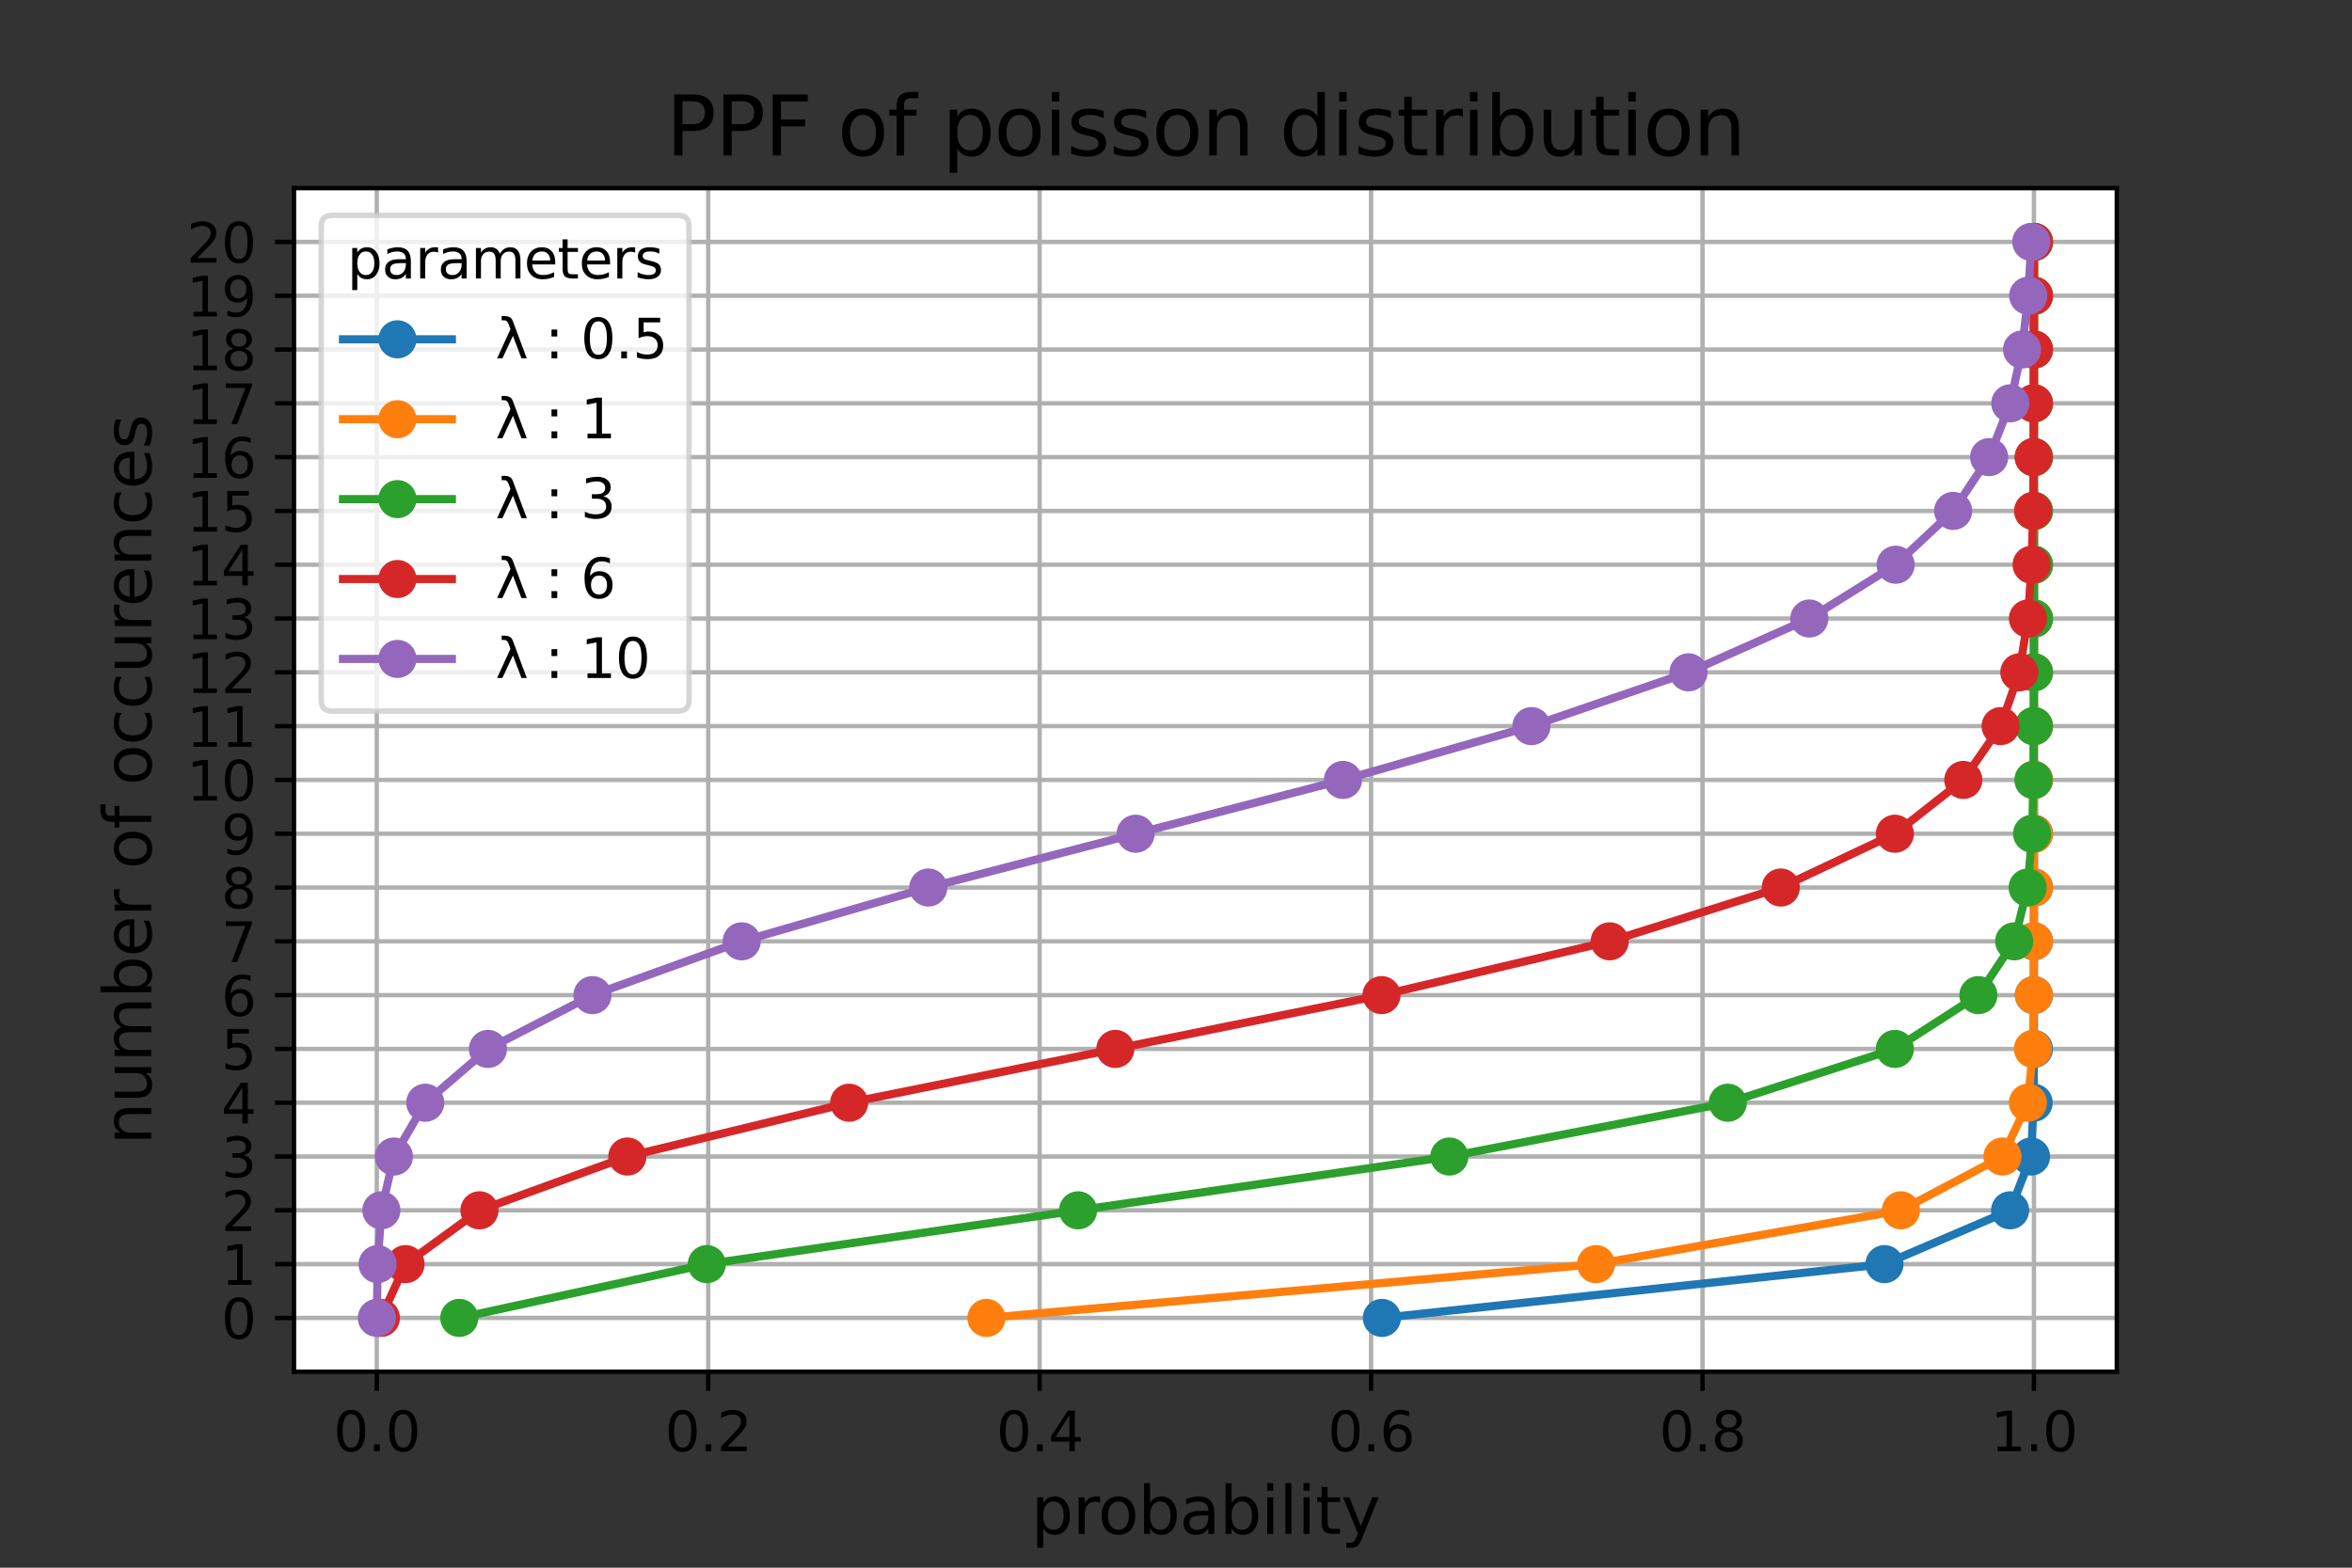<?xml version="1.0" encoding="utf-8" standalone="no"?>
<!DOCTYPE svg PUBLIC "-//W3C//DTD SVG 1.1//EN"
  "http://www.w3.org/Graphics/SVG/1.1/DTD/svg11.dtd">
<svg height="288pt" version="1.1" viewBox="0 0 432 288" width="432pt" xmlns="http://www.w3.org/2000/svg" xmlns:xlink="http://www.w3.org/1999/xlink">
 <rect x="0" y="0" width="432" height="288" fill="#333333" stroke="none"/>
 <defs>
  <style type="text/css">*{stroke-linecap:butt;stroke-linejoin:round;}</style>
 </defs>
 <g id="figure_1">
  <g id="patch_1">
   <path d="M 0 288 
L 432 288 
L 432 0 
L 0 0 
z
" style="fill:none;"/>
  </g>
  <g id="axes_1">
   <g id="patch_2">
    <path d="M 54 252 
L 388.8 252 
L 388.8 34.56 
L 54 34.56 
z
" style="fill:#ffffff;"/>
   </g>
   <g id="matplotlib.axis_1">
    <g id="xtick_1">
     <g id="line2d_1">
      <path clip-path="url(#pfa2f7c7165)" d="M 69.204 252 
L 69.204 34.56 
" style="fill:none;stroke:#b0b0b0;stroke-linecap:square;stroke-width:0.8;"/>
     </g>
     <g id="line2d_2">
      <defs>
       <path d="M 0 0 
L 0 3.5 
" id="m341fed8de5" style="stroke:#000000;stroke-width:0.8;"/>
      </defs>
      <g>
       <use style="stroke:#000000;stroke-width:0.8;" x="69.204" xlink:href="#m341fed8de5" y="252"/>
      </g>
     </g>
     <g id="text_1">
      <!-- 0.0 -->
      <g transform="translate(61.253 266.598)scale(0.1 -0.1)">
       <defs>
        <path d="M 2034 4250 
Q 1547 4250 1301 3770 
Q 1056 3291 1056 2328 
Q 1056 1369 1301 889 
Q 1547 409 2034 409 
Q 2525 409 2770 889 
Q 3016 1369 3016 2328 
Q 3016 3291 2770 3770 
Q 2525 4250 2034 4250 
z
M 2034 4750 
Q 2819 4750 3233 4129 
Q 3647 3509 3647 2328 
Q 3647 1150 3233 529 
Q 2819 -91 2034 -91 
Q 1250 -91 836 529 
Q 422 1150 422 2328 
Q 422 3509 836 4129 
Q 1250 4750 2034 4750 
z
" id="DejaVuSans-30" transform="scale(0.016)"/>
        <path d="M 684 794 
L 1344 794 
L 1344 0 
L 684 0 
L 684 794 
z
" id="DejaVuSans-2e" transform="scale(0.016)"/>
       </defs>
       <use xlink:href="#DejaVuSans-30"/>
       <use x="63.623" xlink:href="#DejaVuSans-2e"/>
       <use x="95.41" xlink:href="#DejaVuSans-30"/>
      </g>
     </g>
    </g>
    <g id="xtick_2">
     <g id="line2d_3">
      <path clip-path="url(#pfa2f7c7165)" d="M 130.08 252 
L 130.08 34.56 
" style="fill:none;stroke:#b0b0b0;stroke-linecap:square;stroke-width:0.8;"/>
     </g>
     <g id="line2d_4">
      <g>
       <use style="stroke:#000000;stroke-width:0.8;" x="130.08" xlink:href="#m341fed8de5" y="252"/>
      </g>
     </g>
     <g id="text_2">
      <!-- 0.2 -->
      <g transform="translate(122.128 266.598)scale(0.1 -0.1)">
       <defs>
        <path d="M 1228 531 
L 3431 531 
L 3431 0 
L 469 0 
L 469 531 
Q 828 903 1448 1529 
Q 2069 2156 2228 2338 
Q 2531 2678 2651 2914 
Q 2772 3150 2772 3378 
Q 2772 3750 2511 3984 
Q 2250 4219 1831 4219 
Q 1534 4219 1204 4116 
Q 875 4013 500 3803 
L 500 4441 
Q 881 4594 1212 4672 
Q 1544 4750 1819 4750 
Q 2544 4750 2975 4387 
Q 3406 4025 3406 3419 
Q 3406 3131 3298 2873 
Q 3191 2616 2906 2266 
Q 2828 2175 2409 1742 
Q 1991 1309 1228 531 
z
" id="DejaVuSans-32" transform="scale(0.016)"/>
       </defs>
       <use xlink:href="#DejaVuSans-30"/>
       <use x="63.623" xlink:href="#DejaVuSans-2e"/>
       <use x="95.41" xlink:href="#DejaVuSans-32"/>
      </g>
     </g>
    </g>
    <g id="xtick_3">
     <g id="line2d_5">
      <path clip-path="url(#pfa2f7c7165)" d="M 190.955 252 
L 190.955 34.56 
" style="fill:none;stroke:#b0b0b0;stroke-linecap:square;stroke-width:0.8;"/>
     </g>
     <g id="line2d_6">
      <g>
       <use style="stroke:#000000;stroke-width:0.8;" x="190.955" xlink:href="#m341fed8de5" y="252"/>
      </g>
     </g>
     <g id="text_3">
      <!-- 0.4 -->
      <g transform="translate(183.004 266.598)scale(0.1 -0.1)">
       <defs>
        <path d="M 2419 4116 
L 825 1625 
L 2419 1625 
L 2419 4116 
z
M 2253 4666 
L 3047 4666 
L 3047 1625 
L 3713 1625 
L 3713 1100 
L 3047 1100 
L 3047 0 
L 2419 0 
L 2419 1100 
L 313 1100 
L 313 1709 
L 2253 4666 
z
" id="DejaVuSans-34" transform="scale(0.016)"/>
       </defs>
       <use xlink:href="#DejaVuSans-30"/>
       <use x="63.623" xlink:href="#DejaVuSans-2e"/>
       <use x="95.41" xlink:href="#DejaVuSans-34"/>
      </g>
     </g>
    </g>
    <g id="xtick_4">
     <g id="line2d_7">
      <path clip-path="url(#pfa2f7c7165)" d="M 251.831 252 
L 251.831 34.56 
" style="fill:none;stroke:#b0b0b0;stroke-linecap:square;stroke-width:0.8;"/>
     </g>
     <g id="line2d_8">
      <g>
       <use style="stroke:#000000;stroke-width:0.8;" x="251.831" xlink:href="#m341fed8de5" y="252"/>
      </g>
     </g>
     <g id="text_4">
      <!-- 0.6 -->
      <g transform="translate(243.879 266.598)scale(0.1 -0.1)">
       <defs>
        <path d="M 2113 2584 
Q 1688 2584 1439 2293 
Q 1191 2003 1191 1497 
Q 1191 994 1439 701 
Q 1688 409 2113 409 
Q 2538 409 2786 701 
Q 3034 994 3034 1497 
Q 3034 2003 2786 2293 
Q 2538 2584 2113 2584 
z
M 3366 4563 
L 3366 3988 
Q 3128 4100 2886 4159 
Q 2644 4219 2406 4219 
Q 1781 4219 1451 3797 
Q 1122 3375 1075 2522 
Q 1259 2794 1537 2939 
Q 1816 3084 2150 3084 
Q 2853 3084 3261 2657 
Q 3669 2231 3669 1497 
Q 3669 778 3244 343 
Q 2819 -91 2113 -91 
Q 1303 -91 875 529 
Q 447 1150 447 2328 
Q 447 3434 972 4092 
Q 1497 4750 2381 4750 
Q 2619 4750 2861 4703 
Q 3103 4656 3366 4563 
z
" id="DejaVuSans-36" transform="scale(0.016)"/>
       </defs>
       <use xlink:href="#DejaVuSans-30"/>
       <use x="63.623" xlink:href="#DejaVuSans-2e"/>
       <use x="95.41" xlink:href="#DejaVuSans-36"/>
      </g>
     </g>
    </g>
    <g id="xtick_5">
     <g id="line2d_9">
      <path clip-path="url(#pfa2f7c7165)" d="M 312.706 252 
L 312.706 34.56 
" style="fill:none;stroke:#b0b0b0;stroke-linecap:square;stroke-width:0.8;"/>
     </g>
     <g id="line2d_10">
      <g>
       <use style="stroke:#000000;stroke-width:0.8;" x="312.706" xlink:href="#m341fed8de5" y="252"/>
      </g>
     </g>
     <g id="text_5">
      <!-- 0.8 -->
      <g transform="translate(304.755 266.598)scale(0.1 -0.1)">
       <defs>
        <path d="M 2034 2216 
Q 1584 2216 1326 1975 
Q 1069 1734 1069 1313 
Q 1069 891 1326 650 
Q 1584 409 2034 409 
Q 2484 409 2743 651 
Q 3003 894 3003 1313 
Q 3003 1734 2745 1975 
Q 2488 2216 2034 2216 
z
M 1403 2484 
Q 997 2584 770 2862 
Q 544 3141 544 3541 
Q 544 4100 942 4425 
Q 1341 4750 2034 4750 
Q 2731 4750 3128 4425 
Q 3525 4100 3525 3541 
Q 3525 3141 3298 2862 
Q 3072 2584 2669 2484 
Q 3125 2378 3379 2068 
Q 3634 1759 3634 1313 
Q 3634 634 3220 271 
Q 2806 -91 2034 -91 
Q 1263 -91 848 271 
Q 434 634 434 1313 
Q 434 1759 690 2068 
Q 947 2378 1403 2484 
z
M 1172 3481 
Q 1172 3119 1398 2916 
Q 1625 2713 2034 2713 
Q 2441 2713 2670 2916 
Q 2900 3119 2900 3481 
Q 2900 3844 2670 4047 
Q 2441 4250 2034 4250 
Q 1625 4250 1398 4047 
Q 1172 3844 1172 3481 
z
" id="DejaVuSans-38" transform="scale(0.016)"/>
       </defs>
       <use xlink:href="#DejaVuSans-30"/>
       <use x="63.623" xlink:href="#DejaVuSans-2e"/>
       <use x="95.41" xlink:href="#DejaVuSans-38"/>
      </g>
     </g>
    </g>
    <g id="xtick_6">
     <g id="line2d_11">
      <path clip-path="url(#pfa2f7c7165)" d="M 373.582 252 
L 373.582 34.56 
" style="fill:none;stroke:#b0b0b0;stroke-linecap:square;stroke-width:0.8;"/>
     </g>
     <g id="line2d_12">
      <g>
       <use style="stroke:#000000;stroke-width:0.8;" x="373.582" xlink:href="#m341fed8de5" y="252"/>
      </g>
     </g>
     <g id="text_6">
      <!-- 1.0 -->
      <g transform="translate(365.63 266.598)scale(0.1 -0.1)">
       <defs>
        <path d="M 794 531 
L 1825 531 
L 1825 4091 
L 703 3866 
L 703 4441 
L 1819 4666 
L 2450 4666 
L 2450 531 
L 3481 531 
L 3481 0 
L 794 0 
L 794 531 
z
" id="DejaVuSans-31" transform="scale(0.016)"/>
       </defs>
       <use xlink:href="#DejaVuSans-31"/>
       <use x="63.623" xlink:href="#DejaVuSans-2e"/>
       <use x="95.41" xlink:href="#DejaVuSans-30"/>
      </g>
     </g>
    </g>
    <g id="text_7">
     <!-- probability -->
     <g transform="translate(189.389 281.796)scale(0.12 -0.12)">
      <defs>
       <path d="M 1159 525 
L 1159 -1331 
L 581 -1331 
L 581 3500 
L 1159 3500 
L 1159 2969 
Q 1341 3281 1617 3432 
Q 1894 3584 2278 3584 
Q 2916 3584 3314 3078 
Q 3713 2572 3713 1747 
Q 3713 922 3314 415 
Q 2916 -91 2278 -91 
Q 1894 -91 1617 61 
Q 1341 213 1159 525 
z
M 3116 1747 
Q 3116 2381 2855 2742 
Q 2594 3103 2138 3103 
Q 1681 3103 1420 2742 
Q 1159 2381 1159 1747 
Q 1159 1113 1420 752 
Q 1681 391 2138 391 
Q 2594 391 2855 752 
Q 3116 1113 3116 1747 
z
" id="DejaVuSans-70" transform="scale(0.016)"/>
       <path d="M 2631 2963 
Q 2534 3019 2420 3045 
Q 2306 3072 2169 3072 
Q 1681 3072 1420 2755 
Q 1159 2438 1159 1844 
L 1159 0 
L 581 0 
L 581 3500 
L 1159 3500 
L 1159 2956 
Q 1341 3275 1631 3429 
Q 1922 3584 2338 3584 
Q 2397 3584 2469 3576 
Q 2541 3569 2628 3553 
L 2631 2963 
z
" id="DejaVuSans-72" transform="scale(0.016)"/>
       <path d="M 1959 3097 
Q 1497 3097 1228 2736 
Q 959 2375 959 1747 
Q 959 1119 1226 758 
Q 1494 397 1959 397 
Q 2419 397 2687 759 
Q 2956 1122 2956 1747 
Q 2956 2369 2687 2733 
Q 2419 3097 1959 3097 
z
M 1959 3584 
Q 2709 3584 3137 3096 
Q 3566 2609 3566 1747 
Q 3566 888 3137 398 
Q 2709 -91 1959 -91 
Q 1206 -91 779 398 
Q 353 888 353 1747 
Q 353 2609 779 3096 
Q 1206 3584 1959 3584 
z
" id="DejaVuSans-6f" transform="scale(0.016)"/>
       <path d="M 3116 1747 
Q 3116 2381 2855 2742 
Q 2594 3103 2138 3103 
Q 1681 3103 1420 2742 
Q 1159 2381 1159 1747 
Q 1159 1113 1420 752 
Q 1681 391 2138 391 
Q 2594 391 2855 752 
Q 3116 1113 3116 1747 
z
M 1159 2969 
Q 1341 3281 1617 3432 
Q 1894 3584 2278 3584 
Q 2916 3584 3314 3078 
Q 3713 2572 3713 1747 
Q 3713 922 3314 415 
Q 2916 -91 2278 -91 
Q 1894 -91 1617 61 
Q 1341 213 1159 525 
L 1159 0 
L 581 0 
L 581 4863 
L 1159 4863 
L 1159 2969 
z
" id="DejaVuSans-62" transform="scale(0.016)"/>
       <path d="M 2194 1759 
Q 1497 1759 1228 1600 
Q 959 1441 959 1056 
Q 959 750 1161 570 
Q 1363 391 1709 391 
Q 2188 391 2477 730 
Q 2766 1069 2766 1631 
L 2766 1759 
L 2194 1759 
z
M 3341 1997 
L 3341 0 
L 2766 0 
L 2766 531 
Q 2569 213 2275 61 
Q 1981 -91 1556 -91 
Q 1019 -91 701 211 
Q 384 513 384 1019 
Q 384 1609 779 1909 
Q 1175 2209 1959 2209 
L 2766 2209 
L 2766 2266 
Q 2766 2663 2505 2880 
Q 2244 3097 1772 3097 
Q 1472 3097 1187 3025 
Q 903 2953 641 2809 
L 641 3341 
Q 956 3463 1253 3523 
Q 1550 3584 1831 3584 
Q 2591 3584 2966 3190 
Q 3341 2797 3341 1997 
z
" id="DejaVuSans-61" transform="scale(0.016)"/>
       <path d="M 603 3500 
L 1178 3500 
L 1178 0 
L 603 0 
L 603 3500 
z
M 603 4863 
L 1178 4863 
L 1178 4134 
L 603 4134 
L 603 4863 
z
" id="DejaVuSans-69" transform="scale(0.016)"/>
       <path d="M 603 4863 
L 1178 4863 
L 1178 0 
L 603 0 
L 603 4863 
z
" id="DejaVuSans-6c" transform="scale(0.016)"/>
       <path d="M 1172 4494 
L 1172 3500 
L 2356 3500 
L 2356 3053 
L 1172 3053 
L 1172 1153 
Q 1172 725 1289 603 
Q 1406 481 1766 481 
L 2356 481 
L 2356 0 
L 1766 0 
Q 1100 0 847 248 
Q 594 497 594 1153 
L 594 3053 
L 172 3053 
L 172 3500 
L 594 3500 
L 594 4494 
L 1172 4494 
z
" id="DejaVuSans-74" transform="scale(0.016)"/>
       <path d="M 2059 -325 
Q 1816 -950 1584 -1140 
Q 1353 -1331 966 -1331 
L 506 -1331 
L 506 -850 
L 844 -850 
Q 1081 -850 1212 -737 
Q 1344 -625 1503 -206 
L 1606 56 
L 191 3500 
L 800 3500 
L 1894 763 
L 2988 3500 
L 3597 3500 
L 2059 -325 
z
" id="DejaVuSans-79" transform="scale(0.016)"/>
      </defs>
      <use xlink:href="#DejaVuSans-70"/>
      <use x="63.477" xlink:href="#DejaVuSans-72"/>
      <use x="102.34" xlink:href="#DejaVuSans-6f"/>
      <use x="163.521" xlink:href="#DejaVuSans-62"/>
      <use x="226.998" xlink:href="#DejaVuSans-61"/>
      <use x="288.277" xlink:href="#DejaVuSans-62"/>
      <use x="351.754" xlink:href="#DejaVuSans-69"/>
      <use x="379.537" xlink:href="#DejaVuSans-6c"/>
      <use x="407.32" xlink:href="#DejaVuSans-69"/>
      <use x="435.104" xlink:href="#DejaVuSans-74"/>
      <use x="474.312" xlink:href="#DejaVuSans-79"/>
     </g>
    </g>
   </g>
   <g id="matplotlib.axis_2">
    <g id="ytick_1">
     <g id="line2d_13">
      <path clip-path="url(#pfa2f7c7165)" d="M 54 242.116 
L 388.8 242.116 
" style="fill:none;stroke:#b0b0b0;stroke-linecap:square;stroke-width:0.8;"/>
     </g>
     <g id="line2d_14">
      <defs>
       <path d="M 0 0 
L -3.5 0 
" id="m1195377e89" style="stroke:#000000;stroke-width:0.8;"/>
      </defs>
      <g>
       <use style="stroke:#000000;stroke-width:0.8;" x="54" xlink:href="#m1195377e89" y="242.116"/>
      </g>
     </g>
     <g id="text_8">
      <!-- 0 -->
      <g transform="translate(40.638 245.916)scale(0.1 -0.1)">
       <use xlink:href="#DejaVuSans-30"/>
      </g>
     </g>
    </g>
    <g id="ytick_2">
     <g id="line2d_15">
      <path clip-path="url(#pfa2f7c7165)" d="M 54 232.233 
L 388.8 232.233 
" style="fill:none;stroke:#b0b0b0;stroke-linecap:square;stroke-width:0.8;"/>
     </g>
     <g id="line2d_16">
      <g>
       <use style="stroke:#000000;stroke-width:0.8;" x="54" xlink:href="#m1195377e89" y="232.233"/>
      </g>
     </g>
     <g id="text_9">
      <!-- 1 -->
      <g transform="translate(40.638 236.032)scale(0.1 -0.1)">
       <use xlink:href="#DejaVuSans-31"/>
      </g>
     </g>
    </g>
    <g id="ytick_3">
     <g id="line2d_17">
      <path clip-path="url(#pfa2f7c7165)" d="M 54 222.349 
L 388.8 222.349 
" style="fill:none;stroke:#b0b0b0;stroke-linecap:square;stroke-width:0.8;"/>
     </g>
     <g id="line2d_18">
      <g>
       <use style="stroke:#000000;stroke-width:0.8;" x="54" xlink:href="#m1195377e89" y="222.349"/>
      </g>
     </g>
     <g id="text_10">
      <!-- 2 -->
      <g transform="translate(40.638 226.148)scale(0.1 -0.1)">
       <use xlink:href="#DejaVuSans-32"/>
      </g>
     </g>
    </g>
    <g id="ytick_4">
     <g id="line2d_19">
      <path clip-path="url(#pfa2f7c7165)" d="M 54 212.465 
L 388.8 212.465 
" style="fill:none;stroke:#b0b0b0;stroke-linecap:square;stroke-width:0.8;"/>
     </g>
     <g id="line2d_20">
      <g>
       <use style="stroke:#000000;stroke-width:0.8;" x="54" xlink:href="#m1195377e89" y="212.465"/>
      </g>
     </g>
     <g id="text_11">
      <!-- 3 -->
      <g transform="translate(40.638 216.265)scale(0.1 -0.1)">
       <defs>
        <path d="M 2597 2516 
Q 3050 2419 3304 2112 
Q 3559 1806 3559 1356 
Q 3559 666 3084 287 
Q 2609 -91 1734 -91 
Q 1441 -91 1130 -33 
Q 819 25 488 141 
L 488 750 
Q 750 597 1062 519 
Q 1375 441 1716 441 
Q 2309 441 2620 675 
Q 2931 909 2931 1356 
Q 2931 1769 2642 2001 
Q 2353 2234 1838 2234 
L 1294 2234 
L 1294 2753 
L 1863 2753 
Q 2328 2753 2575 2939 
Q 2822 3125 2822 3475 
Q 2822 3834 2567 4026 
Q 2313 4219 1838 4219 
Q 1578 4219 1281 4162 
Q 984 4106 628 3988 
L 628 4550 
Q 988 4650 1302 4700 
Q 1616 4750 1894 4750 
Q 2613 4750 3031 4423 
Q 3450 4097 3450 3541 
Q 3450 3153 3228 2886 
Q 3006 2619 2597 2516 
z
" id="DejaVuSans-33" transform="scale(0.016)"/>
       </defs>
       <use xlink:href="#DejaVuSans-33"/>
      </g>
     </g>
    </g>
    <g id="ytick_5">
     <g id="line2d_21">
      <path clip-path="url(#pfa2f7c7165)" d="M 54 202.582 
L 388.8 202.582 
" style="fill:none;stroke:#b0b0b0;stroke-linecap:square;stroke-width:0.8;"/>
     </g>
     <g id="line2d_22">
      <g>
       <use style="stroke:#000000;stroke-width:0.8;" x="54" xlink:href="#m1195377e89" y="202.582"/>
      </g>
     </g>
     <g id="text_12">
      <!-- 4 -->
      <g transform="translate(40.638 206.381)scale(0.1 -0.1)">
       <use xlink:href="#DejaVuSans-34"/>
      </g>
     </g>
    </g>
    <g id="ytick_6">
     <g id="line2d_23">
      <path clip-path="url(#pfa2f7c7165)" d="M 54 192.698 
L 388.8 192.698 
" style="fill:none;stroke:#b0b0b0;stroke-linecap:square;stroke-width:0.8;"/>
     </g>
     <g id="line2d_24">
      <g>
       <use style="stroke:#000000;stroke-width:0.8;" x="54" xlink:href="#m1195377e89" y="192.698"/>
      </g>
     </g>
     <g id="text_13">
      <!-- 5 -->
      <g transform="translate(40.638 196.497)scale(0.1 -0.1)">
       <defs>
        <path d="M 691 4666 
L 3169 4666 
L 3169 4134 
L 1269 4134 
L 1269 2991 
Q 1406 3038 1543 3061 
Q 1681 3084 1819 3084 
Q 2600 3084 3056 2656 
Q 3513 2228 3513 1497 
Q 3513 744 3044 326 
Q 2575 -91 1722 -91 
Q 1428 -91 1123 -41 
Q 819 9 494 109 
L 494 744 
Q 775 591 1075 516 
Q 1375 441 1709 441 
Q 2250 441 2565 725 
Q 2881 1009 2881 1497 
Q 2881 1984 2565 2268 
Q 2250 2553 1709 2553 
Q 1456 2553 1204 2497 
Q 953 2441 691 2322 
L 691 4666 
z
" id="DejaVuSans-35" transform="scale(0.016)"/>
       </defs>
       <use xlink:href="#DejaVuSans-35"/>
      </g>
     </g>
    </g>
    <g id="ytick_7">
     <g id="line2d_25">
      <path clip-path="url(#pfa2f7c7165)" d="M 54 182.815 
L 388.8 182.815 
" style="fill:none;stroke:#b0b0b0;stroke-linecap:square;stroke-width:0.8;"/>
     </g>
     <g id="line2d_26">
      <g>
       <use style="stroke:#000000;stroke-width:0.8;" x="54" xlink:href="#m1195377e89" y="182.815"/>
      </g>
     </g>
     <g id="text_14">
      <!-- 6 -->
      <g transform="translate(40.638 186.614)scale(0.1 -0.1)">
       <use xlink:href="#DejaVuSans-36"/>
      </g>
     </g>
    </g>
    <g id="ytick_8">
     <g id="line2d_27">
      <path clip-path="url(#pfa2f7c7165)" d="M 54 172.931 
L 388.8 172.931 
" style="fill:none;stroke:#b0b0b0;stroke-linecap:square;stroke-width:0.8;"/>
     </g>
     <g id="line2d_28">
      <g>
       <use style="stroke:#000000;stroke-width:0.8;" x="54" xlink:href="#m1195377e89" y="172.931"/>
      </g>
     </g>
     <g id="text_15">
      <!-- 7 -->
      <g transform="translate(40.638 176.73)scale(0.1 -0.1)">
       <defs>
        <path d="M 525 4666 
L 3525 4666 
L 3525 4397 
L 1831 0 
L 1172 0 
L 2766 4134 
L 525 4134 
L 525 4666 
z
" id="DejaVuSans-37" transform="scale(0.016)"/>
       </defs>
       <use xlink:href="#DejaVuSans-37"/>
      </g>
     </g>
    </g>
    <g id="ytick_9">
     <g id="line2d_29">
      <path clip-path="url(#pfa2f7c7165)" d="M 54 163.047 
L 388.8 163.047 
" style="fill:none;stroke:#b0b0b0;stroke-linecap:square;stroke-width:0.8;"/>
     </g>
     <g id="line2d_30">
      <g>
       <use style="stroke:#000000;stroke-width:0.8;" x="54" xlink:href="#m1195377e89" y="163.047"/>
      </g>
     </g>
     <g id="text_16">
      <!-- 8 -->
      <g transform="translate(40.638 166.846)scale(0.1 -0.1)">
       <use xlink:href="#DejaVuSans-38"/>
      </g>
     </g>
    </g>
    <g id="ytick_10">
     <g id="line2d_31">
      <path clip-path="url(#pfa2f7c7165)" d="M 54 153.164 
L 388.8 153.164 
" style="fill:none;stroke:#b0b0b0;stroke-linecap:square;stroke-width:0.8;"/>
     </g>
     <g id="line2d_32">
      <g>
       <use style="stroke:#000000;stroke-width:0.8;" x="54" xlink:href="#m1195377e89" y="153.164"/>
      </g>
     </g>
     <g id="text_17">
      <!-- 9 -->
      <g transform="translate(40.638 156.963)scale(0.1 -0.1)">
       <defs>
        <path d="M 703 97 
L 703 672 
Q 941 559 1184 500 
Q 1428 441 1663 441 
Q 2288 441 2617 861 
Q 2947 1281 2994 2138 
Q 2813 1869 2534 1725 
Q 2256 1581 1919 1581 
Q 1219 1581 811 2004 
Q 403 2428 403 3163 
Q 403 3881 828 4315 
Q 1253 4750 1959 4750 
Q 2769 4750 3195 4129 
Q 3622 3509 3622 2328 
Q 3622 1225 3098 567 
Q 2575 -91 1691 -91 
Q 1453 -91 1209 -44 
Q 966 3 703 97 
z
M 1959 2075 
Q 2384 2075 2632 2365 
Q 2881 2656 2881 3163 
Q 2881 3666 2632 3958 
Q 2384 4250 1959 4250 
Q 1534 4250 1286 3958 
Q 1038 3666 1038 3163 
Q 1038 2656 1286 2365 
Q 1534 2075 1959 2075 
z
" id="DejaVuSans-39" transform="scale(0.016)"/>
       </defs>
       <use xlink:href="#DejaVuSans-39"/>
      </g>
     </g>
    </g>
    <g id="ytick_11">
     <g id="line2d_33">
      <path clip-path="url(#pfa2f7c7165)" d="M 54 143.28 
L 388.8 143.28 
" style="fill:none;stroke:#b0b0b0;stroke-linecap:square;stroke-width:0.8;"/>
     </g>
     <g id="line2d_34">
      <g>
       <use style="stroke:#000000;stroke-width:0.8;" x="54" xlink:href="#m1195377e89" y="143.28"/>
      </g>
     </g>
     <g id="text_18">
      <!-- 10 -->
      <g transform="translate(34.275 147.079)scale(0.1 -0.1)">
       <use xlink:href="#DejaVuSans-31"/>
       <use x="63.623" xlink:href="#DejaVuSans-30"/>
      </g>
     </g>
    </g>
    <g id="ytick_12">
     <g id="line2d_35">
      <path clip-path="url(#pfa2f7c7165)" d="M 54 133.396 
L 388.8 133.396 
" style="fill:none;stroke:#b0b0b0;stroke-linecap:square;stroke-width:0.8;"/>
     </g>
     <g id="line2d_36">
      <g>
       <use style="stroke:#000000;stroke-width:0.8;" x="54" xlink:href="#m1195377e89" y="133.396"/>
      </g>
     </g>
     <g id="text_19">
      <!-- 11 -->
      <g transform="translate(34.275 137.196)scale(0.1 -0.1)">
       <use xlink:href="#DejaVuSans-31"/>
       <use x="63.623" xlink:href="#DejaVuSans-31"/>
      </g>
     </g>
    </g>
    <g id="ytick_13">
     <g id="line2d_37">
      <path clip-path="url(#pfa2f7c7165)" d="M 54 123.513 
L 388.8 123.513 
" style="fill:none;stroke:#b0b0b0;stroke-linecap:square;stroke-width:0.8;"/>
     </g>
     <g id="line2d_38">
      <g>
       <use style="stroke:#000000;stroke-width:0.8;" x="54" xlink:href="#m1195377e89" y="123.513"/>
      </g>
     </g>
     <g id="text_20">
      <!-- 12 -->
      <g transform="translate(34.275 127.312)scale(0.1 -0.1)">
       <use xlink:href="#DejaVuSans-31"/>
       <use x="63.623" xlink:href="#DejaVuSans-32"/>
      </g>
     </g>
    </g>
    <g id="ytick_14">
     <g id="line2d_39">
      <path clip-path="url(#pfa2f7c7165)" d="M 54 113.629 
L 388.8 113.629 
" style="fill:none;stroke:#b0b0b0;stroke-linecap:square;stroke-width:0.8;"/>
     </g>
     <g id="line2d_40">
      <g>
       <use style="stroke:#000000;stroke-width:0.8;" x="54" xlink:href="#m1195377e89" y="113.629"/>
      </g>
     </g>
     <g id="text_21">
      <!-- 13 -->
      <g transform="translate(34.275 117.428)scale(0.1 -0.1)">
       <use xlink:href="#DejaVuSans-31"/>
       <use x="63.623" xlink:href="#DejaVuSans-33"/>
      </g>
     </g>
    </g>
    <g id="ytick_15">
     <g id="line2d_41">
      <path clip-path="url(#pfa2f7c7165)" d="M 54 103.745 
L 388.8 103.745 
" style="fill:none;stroke:#b0b0b0;stroke-linecap:square;stroke-width:0.8;"/>
     </g>
     <g id="line2d_42">
      <g>
       <use style="stroke:#000000;stroke-width:0.8;" x="54" xlink:href="#m1195377e89" y="103.745"/>
      </g>
     </g>
     <g id="text_22">
      <!-- 14 -->
      <g transform="translate(34.275 107.545)scale(0.1 -0.1)">
       <use xlink:href="#DejaVuSans-31"/>
       <use x="63.623" xlink:href="#DejaVuSans-34"/>
      </g>
     </g>
    </g>
    <g id="ytick_16">
     <g id="line2d_43">
      <path clip-path="url(#pfa2f7c7165)" d="M 54 93.862 
L 388.8 93.862 
" style="fill:none;stroke:#b0b0b0;stroke-linecap:square;stroke-width:0.8;"/>
     </g>
     <g id="line2d_44">
      <g>
       <use style="stroke:#000000;stroke-width:0.8;" x="54" xlink:href="#m1195377e89" y="93.862"/>
      </g>
     </g>
     <g id="text_23">
      <!-- 15 -->
      <g transform="translate(34.275 97.661)scale(0.1 -0.1)">
       <use xlink:href="#DejaVuSans-31"/>
       <use x="63.623" xlink:href="#DejaVuSans-35"/>
      </g>
     </g>
    </g>
    <g id="ytick_17">
     <g id="line2d_45">
      <path clip-path="url(#pfa2f7c7165)" d="M 54 83.978 
L 388.8 83.978 
" style="fill:none;stroke:#b0b0b0;stroke-linecap:square;stroke-width:0.8;"/>
     </g>
     <g id="line2d_46">
      <g>
       <use style="stroke:#000000;stroke-width:0.8;" x="54" xlink:href="#m1195377e89" y="83.978"/>
      </g>
     </g>
     <g id="text_24">
      <!-- 16 -->
      <g transform="translate(34.275 87.777)scale(0.1 -0.1)">
       <use xlink:href="#DejaVuSans-31"/>
       <use x="63.623" xlink:href="#DejaVuSans-36"/>
      </g>
     </g>
    </g>
    <g id="ytick_18">
     <g id="line2d_47">
      <path clip-path="url(#pfa2f7c7165)" d="M 54 74.095 
L 388.8 74.095 
" style="fill:none;stroke:#b0b0b0;stroke-linecap:square;stroke-width:0.8;"/>
     </g>
     <g id="line2d_48">
      <g>
       <use style="stroke:#000000;stroke-width:0.8;" x="54" xlink:href="#m1195377e89" y="74.095"/>
      </g>
     </g>
     <g id="text_25">
      <!-- 17 -->
      <g transform="translate(34.275 77.894)scale(0.1 -0.1)">
       <use xlink:href="#DejaVuSans-31"/>
       <use x="63.623" xlink:href="#DejaVuSans-37"/>
      </g>
     </g>
    </g>
    <g id="ytick_19">
     <g id="line2d_49">
      <path clip-path="url(#pfa2f7c7165)" d="M 54 64.211 
L 388.8 64.211 
" style="fill:none;stroke:#b0b0b0;stroke-linecap:square;stroke-width:0.8;"/>
     </g>
     <g id="line2d_50">
      <g>
       <use style="stroke:#000000;stroke-width:0.8;" x="54" xlink:href="#m1195377e89" y="64.211"/>
      </g>
     </g>
     <g id="text_26">
      <!-- 18 -->
      <g transform="translate(34.275 68.01)scale(0.1 -0.1)">
       <use xlink:href="#DejaVuSans-31"/>
       <use x="63.623" xlink:href="#DejaVuSans-38"/>
      </g>
     </g>
    </g>
    <g id="ytick_20">
     <g id="line2d_51">
      <path clip-path="url(#pfa2f7c7165)" d="M 54 54.327 
L 388.8 54.327 
" style="fill:none;stroke:#b0b0b0;stroke-linecap:square;stroke-width:0.8;"/>
     </g>
     <g id="line2d_52">
      <g>
       <use style="stroke:#000000;stroke-width:0.8;" x="54" xlink:href="#m1195377e89" y="54.327"/>
      </g>
     </g>
     <g id="text_27">
      <!-- 19 -->
      <g transform="translate(34.275 58.126)scale(0.1 -0.1)">
       <use xlink:href="#DejaVuSans-31"/>
       <use x="63.623" xlink:href="#DejaVuSans-39"/>
      </g>
     </g>
    </g>
    <g id="ytick_21">
     <g id="line2d_53">
      <path clip-path="url(#pfa2f7c7165)" d="M 54 44.444 
L 388.8 44.444 
" style="fill:none;stroke:#b0b0b0;stroke-linecap:square;stroke-width:0.8;"/>
     </g>
     <g id="line2d_54">
      <g>
       <use style="stroke:#000000;stroke-width:0.8;" x="54" xlink:href="#m1195377e89" y="44.444"/>
      </g>
     </g>
     <g id="text_28">
      <!-- 20 -->
      <g transform="translate(34.275 48.243)scale(0.1 -0.1)">
       <use xlink:href="#DejaVuSans-32"/>
       <use x="63.623" xlink:href="#DejaVuSans-30"/>
      </g>
     </g>
    </g>
    <g id="text_29">
     <!-- number of occurences -->
     <g transform="translate(27.779 210.308)rotate(-90)scale(0.12 -0.12)">
      <defs>
       <path d="M 3513 2113 
L 3513 0 
L 2938 0 
L 2938 2094 
Q 2938 2591 2744 2837 
Q 2550 3084 2163 3084 
Q 1697 3084 1428 2787 
Q 1159 2491 1159 1978 
L 1159 0 
L 581 0 
L 581 3500 
L 1159 3500 
L 1159 2956 
Q 1366 3272 1645 3428 
Q 1925 3584 2291 3584 
Q 2894 3584 3203 3211 
Q 3513 2838 3513 2113 
z
" id="DejaVuSans-6e" transform="scale(0.016)"/>
       <path d="M 544 1381 
L 544 3500 
L 1119 3500 
L 1119 1403 
Q 1119 906 1312 657 
Q 1506 409 1894 409 
Q 2359 409 2629 706 
Q 2900 1003 2900 1516 
L 2900 3500 
L 3475 3500 
L 3475 0 
L 2900 0 
L 2900 538 
Q 2691 219 2414 64 
Q 2138 -91 1772 -91 
Q 1169 -91 856 284 
Q 544 659 544 1381 
z
M 1991 3584 
L 1991 3584 
z
" id="DejaVuSans-75" transform="scale(0.016)"/>
       <path d="M 3328 2828 
Q 3544 3216 3844 3400 
Q 4144 3584 4550 3584 
Q 5097 3584 5394 3201 
Q 5691 2819 5691 2113 
L 5691 0 
L 5113 0 
L 5113 2094 
Q 5113 2597 4934 2840 
Q 4756 3084 4391 3084 
Q 3944 3084 3684 2787 
Q 3425 2491 3425 1978 
L 3425 0 
L 2847 0 
L 2847 2094 
Q 2847 2600 2669 2842 
Q 2491 3084 2119 3084 
Q 1678 3084 1418 2786 
Q 1159 2488 1159 1978 
L 1159 0 
L 581 0 
L 581 3500 
L 1159 3500 
L 1159 2956 
Q 1356 3278 1631 3431 
Q 1906 3584 2284 3584 
Q 2666 3584 2933 3390 
Q 3200 3197 3328 2828 
z
" id="DejaVuSans-6d" transform="scale(0.016)"/>
       <path d="M 3597 1894 
L 3597 1613 
L 953 1613 
Q 991 1019 1311 708 
Q 1631 397 2203 397 
Q 2534 397 2845 478 
Q 3156 559 3463 722 
L 3463 178 
Q 3153 47 2828 -22 
Q 2503 -91 2169 -91 
Q 1331 -91 842 396 
Q 353 884 353 1716 
Q 353 2575 817 3079 
Q 1281 3584 2069 3584 
Q 2775 3584 3186 3129 
Q 3597 2675 3597 1894 
z
M 3022 2063 
Q 3016 2534 2758 2815 
Q 2500 3097 2075 3097 
Q 1594 3097 1305 2825 
Q 1016 2553 972 2059 
L 3022 2063 
z
" id="DejaVuSans-65" transform="scale(0.016)"/>
       <path id="DejaVuSans-20" transform="scale(0.016)"/>
       <path d="M 2375 4863 
L 2375 4384 
L 1825 4384 
Q 1516 4384 1395 4259 
Q 1275 4134 1275 3809 
L 1275 3500 
L 2222 3500 
L 2222 3053 
L 1275 3053 
L 1275 0 
L 697 0 
L 697 3053 
L 147 3053 
L 147 3500 
L 697 3500 
L 697 3744 
Q 697 4328 969 4595 
Q 1241 4863 1831 4863 
L 2375 4863 
z
" id="DejaVuSans-66" transform="scale(0.016)"/>
       <path d="M 3122 3366 
L 3122 2828 
Q 2878 2963 2633 3030 
Q 2388 3097 2138 3097 
Q 1578 3097 1268 2742 
Q 959 2388 959 1747 
Q 959 1106 1268 751 
Q 1578 397 2138 397 
Q 2388 397 2633 464 
Q 2878 531 3122 666 
L 3122 134 
Q 2881 22 2623 -34 
Q 2366 -91 2075 -91 
Q 1284 -91 818 406 
Q 353 903 353 1747 
Q 353 2603 823 3093 
Q 1294 3584 2113 3584 
Q 2378 3584 2631 3529 
Q 2884 3475 3122 3366 
z
" id="DejaVuSans-63" transform="scale(0.016)"/>
       <path d="M 2834 3397 
L 2834 2853 
Q 2591 2978 2328 3040 
Q 2066 3103 1784 3103 
Q 1356 3103 1142 2972 
Q 928 2841 928 2578 
Q 928 2378 1081 2264 
Q 1234 2150 1697 2047 
L 1894 2003 
Q 2506 1872 2764 1633 
Q 3022 1394 3022 966 
Q 3022 478 2636 193 
Q 2250 -91 1575 -91 
Q 1294 -91 989 -36 
Q 684 19 347 128 
L 347 722 
Q 666 556 975 473 
Q 1284 391 1588 391 
Q 1994 391 2212 530 
Q 2431 669 2431 922 
Q 2431 1156 2273 1281 
Q 2116 1406 1581 1522 
L 1381 1569 
Q 847 1681 609 1914 
Q 372 2147 372 2553 
Q 372 3047 722 3315 
Q 1072 3584 1716 3584 
Q 2034 3584 2315 3537 
Q 2597 3491 2834 3397 
z
" id="DejaVuSans-73" transform="scale(0.016)"/>
      </defs>
      <use xlink:href="#DejaVuSans-6e"/>
      <use x="63.379" xlink:href="#DejaVuSans-75"/>
      <use x="126.758" xlink:href="#DejaVuSans-6d"/>
      <use x="224.17" xlink:href="#DejaVuSans-62"/>
      <use x="287.646" xlink:href="#DejaVuSans-65"/>
      <use x="349.17" xlink:href="#DejaVuSans-72"/>
      <use x="390.283" xlink:href="#DejaVuSans-20"/>
      <use x="422.07" xlink:href="#DejaVuSans-6f"/>
      <use x="483.252" xlink:href="#DejaVuSans-66"/>
      <use x="518.457" xlink:href="#DejaVuSans-20"/>
      <use x="550.244" xlink:href="#DejaVuSans-6f"/>
      <use x="611.426" xlink:href="#DejaVuSans-63"/>
      <use x="666.406" xlink:href="#DejaVuSans-63"/>
      <use x="721.387" xlink:href="#DejaVuSans-75"/>
      <use x="784.766" xlink:href="#DejaVuSans-72"/>
      <use x="823.629" xlink:href="#DejaVuSans-65"/>
      <use x="885.152" xlink:href="#DejaVuSans-6e"/>
      <use x="948.531" xlink:href="#DejaVuSans-63"/>
      <use x="1003.512" xlink:href="#DejaVuSans-65"/>
      <use x="1065.035" xlink:href="#DejaVuSans-73"/>
     </g>
    </g>
   </g>
   <g id="line2d_55">
    <path clip-path="url(#pfa2f7c7165)" d="M 253.819 242.116 
L 346.126 232.233 
L 369.203 222.349 
L 373.049 212.465 
L 373.529 202.582 
L 373.578 192.698 
L 373.582 182.815 
L 373.582 172.931 
L 373.582 163.047 
L 373.582 153.164 
L 373.582 143.28 
L 373.582 133.396 
L 373.582 123.513 
L 373.582 113.629 
L 373.582 103.745 
L 373.582 93.862 
L 373.582 83.978 
L 373.582 74.095 
L 373.582 64.211 
L 373.582 54.327 
L 373.582 44.444 
" style="fill:none;stroke:#1f77b4;stroke-linecap:square;stroke-width:1.5;"/>
    <defs>
     <path d="M 0 3 
C 0.796 3 1.559 2.684 2.121 2.121 
C 2.684 1.559 3 0.796 3 0 
C 3 -0.796 2.684 -1.559 2.121 -2.121 
C 1.559 -2.684 0.796 -3 0 -3 
C -0.796 -3 -1.559 -2.684 -2.121 -2.121 
C -2.684 -1.559 -3 -0.796 -3 0 
C -3 0.796 -2.684 1.559 -2.121 2.121 
C -1.559 2.684 -0.796 3 0 3 
z
" id="m1b0d7da809" style="stroke:#1f77b4;"/>
    </defs>
    <g clip-path="url(#pfa2f7c7165)">
     <use style="fill:#1f77b4;stroke:#1f77b4;" x="253.819" xlink:href="#m1b0d7da809" y="242.116"/>
     <use style="fill:#1f77b4;stroke:#1f77b4;" x="346.126" xlink:href="#m1b0d7da809" y="232.233"/>
     <use style="fill:#1f77b4;stroke:#1f77b4;" x="369.203" xlink:href="#m1b0d7da809" y="222.349"/>
     <use style="fill:#1f77b4;stroke:#1f77b4;" x="373.049" xlink:href="#m1b0d7da809" y="212.465"/>
     <use style="fill:#1f77b4;stroke:#1f77b4;" x="373.529" xlink:href="#m1b0d7da809" y="202.582"/>
     <use style="fill:#1f77b4;stroke:#1f77b4;" x="373.578" xlink:href="#m1b0d7da809" y="192.698"/>
     <use style="fill:#1f77b4;stroke:#1f77b4;" x="373.582" xlink:href="#m1b0d7da809" y="182.815"/>
     <use style="fill:#1f77b4;stroke:#1f77b4;" x="373.582" xlink:href="#m1b0d7da809" y="172.931"/>
     <use style="fill:#1f77b4;stroke:#1f77b4;" x="373.582" xlink:href="#m1b0d7da809" y="163.047"/>
     <use style="fill:#1f77b4;stroke:#1f77b4;" x="373.582" xlink:href="#m1b0d7da809" y="153.164"/>
     <use style="fill:#1f77b4;stroke:#1f77b4;" x="373.582" xlink:href="#m1b0d7da809" y="143.28"/>
     <use style="fill:#1f77b4;stroke:#1f77b4;" x="373.582" xlink:href="#m1b0d7da809" y="133.396"/>
     <use style="fill:#1f77b4;stroke:#1f77b4;" x="373.582" xlink:href="#m1b0d7da809" y="123.513"/>
     <use style="fill:#1f77b4;stroke:#1f77b4;" x="373.582" xlink:href="#m1b0d7da809" y="113.629"/>
     <use style="fill:#1f77b4;stroke:#1f77b4;" x="373.582" xlink:href="#m1b0d7da809" y="103.745"/>
     <use style="fill:#1f77b4;stroke:#1f77b4;" x="373.582" xlink:href="#m1b0d7da809" y="93.862"/>
     <use style="fill:#1f77b4;stroke:#1f77b4;" x="373.582" xlink:href="#m1b0d7da809" y="83.978"/>
     <use style="fill:#1f77b4;stroke:#1f77b4;" x="373.582" xlink:href="#m1b0d7da809" y="74.095"/>
     <use style="fill:#1f77b4;stroke:#1f77b4;" x="373.582" xlink:href="#m1b0d7da809" y="64.211"/>
     <use style="fill:#1f77b4;stroke:#1f77b4;" x="373.582" xlink:href="#m1b0d7da809" y="54.327"/>
     <use style="fill:#1f77b4;stroke:#1f77b4;" x="373.582" xlink:href="#m1b0d7da809" y="44.444"/>
    </g>
   </g>
   <g id="line2d_56">
    <path clip-path="url(#pfa2f7c7165)" d="M 181.179 242.116 
L 293.153 232.233 
L 349.14 222.349 
L 367.802 212.465 
L 372.468 202.582 
L 373.401 192.698 
L 373.556 182.815 
L 373.579 172.931 
L 373.581 163.047 
L 373.582 153.164 
L 373.582 143.28 
L 373.582 133.396 
L 373.582 123.513 
L 373.582 113.629 
L 373.582 103.745 
L 373.582 93.862 
L 373.582 83.978 
L 373.582 74.095 
L 373.582 64.211 
L 373.582 54.327 
L 373.582 44.444 
" style="fill:none;stroke:#ff7f0e;stroke-linecap:square;stroke-width:1.5;"/>
    <defs>
     <path d="M 0 3 
C 0.796 3 1.559 2.684 2.121 2.121 
C 2.684 1.559 3 0.796 3 0 
C 3 -0.796 2.684 -1.559 2.121 -2.121 
C 1.559 -2.684 0.796 -3 0 -3 
C -0.796 -3 -1.559 -2.684 -2.121 -2.121 
C -2.684 -1.559 -3 -0.796 -3 0 
C -3 0.796 -2.684 1.559 -2.121 2.121 
C -1.559 2.684 -0.796 3 0 3 
z
" id="mb64b87f0c5" style="stroke:#ff7f0e;"/>
    </defs>
    <g clip-path="url(#pfa2f7c7165)">
     <use style="fill:#ff7f0e;stroke:#ff7f0e;" x="181.179" xlink:href="#mb64b87f0c5" y="242.116"/>
     <use style="fill:#ff7f0e;stroke:#ff7f0e;" x="293.153" xlink:href="#mb64b87f0c5" y="232.233"/>
     <use style="fill:#ff7f0e;stroke:#ff7f0e;" x="349.14" xlink:href="#mb64b87f0c5" y="222.349"/>
     <use style="fill:#ff7f0e;stroke:#ff7f0e;" x="367.802" xlink:href="#mb64b87f0c5" y="212.465"/>
     <use style="fill:#ff7f0e;stroke:#ff7f0e;" x="372.468" xlink:href="#mb64b87f0c5" y="202.582"/>
     <use style="fill:#ff7f0e;stroke:#ff7f0e;" x="373.401" xlink:href="#mb64b87f0c5" y="192.698"/>
     <use style="fill:#ff7f0e;stroke:#ff7f0e;" x="373.556" xlink:href="#mb64b87f0c5" y="182.815"/>
     <use style="fill:#ff7f0e;stroke:#ff7f0e;" x="373.579" xlink:href="#mb64b87f0c5" y="172.931"/>
     <use style="fill:#ff7f0e;stroke:#ff7f0e;" x="373.581" xlink:href="#mb64b87f0c5" y="163.047"/>
     <use style="fill:#ff7f0e;stroke:#ff7f0e;" x="373.582" xlink:href="#mb64b87f0c5" y="153.164"/>
     <use style="fill:#ff7f0e;stroke:#ff7f0e;" x="373.582" xlink:href="#mb64b87f0c5" y="143.28"/>
     <use style="fill:#ff7f0e;stroke:#ff7f0e;" x="373.582" xlink:href="#mb64b87f0c5" y="133.396"/>
     <use style="fill:#ff7f0e;stroke:#ff7f0e;" x="373.582" xlink:href="#mb64b87f0c5" y="123.513"/>
     <use style="fill:#ff7f0e;stroke:#ff7f0e;" x="373.582" xlink:href="#mb64b87f0c5" y="113.629"/>
     <use style="fill:#ff7f0e;stroke:#ff7f0e;" x="373.582" xlink:href="#mb64b87f0c5" y="103.745"/>
     <use style="fill:#ff7f0e;stroke:#ff7f0e;" x="373.582" xlink:href="#mb64b87f0c5" y="93.862"/>
     <use style="fill:#ff7f0e;stroke:#ff7f0e;" x="373.582" xlink:href="#mb64b87f0c5" y="83.978"/>
     <use style="fill:#ff7f0e;stroke:#ff7f0e;" x="373.582" xlink:href="#mb64b87f0c5" y="74.095"/>
     <use style="fill:#ff7f0e;stroke:#ff7f0e;" x="373.582" xlink:href="#mb64b87f0c5" y="64.211"/>
     <use style="fill:#ff7f0e;stroke:#ff7f0e;" x="373.582" xlink:href="#mb64b87f0c5" y="54.327"/>
     <use style="fill:#ff7f0e;stroke:#ff7f0e;" x="373.582" xlink:href="#mb64b87f0c5" y="44.444"/>
    </g>
   </g>
   <g id="line2d_57">
    <path clip-path="url(#pfa2f7c7165)" d="M 84.358 242.116 
L 129.821 232.233 
L 198.014 222.349 
L 266.207 212.465 
L 317.352 202.582 
L 348.039 192.698 
L 363.383 182.815 
L 369.958 172.931 
L 372.424 163.047 
L 373.246 153.164 
L 373.493 143.28 
L 373.56 133.396 
L 373.577 123.513 
L 373.581 113.629 
L 373.582 103.745 
L 373.582 93.862 
L 373.582 83.978 
L 373.582 74.095 
L 373.582 64.211 
L 373.582 54.327 
L 373.582 44.444 
" style="fill:none;stroke:#2ca02c;stroke-linecap:square;stroke-width:1.5;"/>
    <defs>
     <path d="M 0 3 
C 0.796 3 1.559 2.684 2.121 2.121 
C 2.684 1.559 3 0.796 3 0 
C 3 -0.796 2.684 -1.559 2.121 -2.121 
C 1.559 -2.684 0.796 -3 0 -3 
C -0.796 -3 -1.559 -2.684 -2.121 -2.121 
C -2.684 -1.559 -3 -0.796 -3 0 
C -3 0.796 -2.684 1.559 -2.121 2.121 
C -1.559 2.684 -0.796 3 0 3 
z
" id="mcfe615b966" style="stroke:#2ca02c;"/>
    </defs>
    <g clip-path="url(#pfa2f7c7165)">
     <use style="fill:#2ca02c;stroke:#2ca02c;" x="84.358" xlink:href="#mcfe615b966" y="242.116"/>
     <use style="fill:#2ca02c;stroke:#2ca02c;" x="129.821" xlink:href="#mcfe615b966" y="232.233"/>
     <use style="fill:#2ca02c;stroke:#2ca02c;" x="198.014" xlink:href="#mcfe615b966" y="222.349"/>
     <use style="fill:#2ca02c;stroke:#2ca02c;" x="266.207" xlink:href="#mcfe615b966" y="212.465"/>
     <use style="fill:#2ca02c;stroke:#2ca02c;" x="317.352" xlink:href="#mcfe615b966" y="202.582"/>
     <use style="fill:#2ca02c;stroke:#2ca02c;" x="348.039" xlink:href="#mcfe615b966" y="192.698"/>
     <use style="fill:#2ca02c;stroke:#2ca02c;" x="363.383" xlink:href="#mcfe615b966" y="182.815"/>
     <use style="fill:#2ca02c;stroke:#2ca02c;" x="369.958" xlink:href="#mcfe615b966" y="172.931"/>
     <use style="fill:#2ca02c;stroke:#2ca02c;" x="372.424" xlink:href="#mcfe615b966" y="163.047"/>
     <use style="fill:#2ca02c;stroke:#2ca02c;" x="373.246" xlink:href="#mcfe615b966" y="153.164"/>
     <use style="fill:#2ca02c;stroke:#2ca02c;" x="373.493" xlink:href="#mcfe615b966" y="143.28"/>
     <use style="fill:#2ca02c;stroke:#2ca02c;" x="373.56" xlink:href="#mcfe615b966" y="133.396"/>
     <use style="fill:#2ca02c;stroke:#2ca02c;" x="373.577" xlink:href="#mcfe615b966" y="123.513"/>
     <use style="fill:#2ca02c;stroke:#2ca02c;" x="373.581" xlink:href="#mcfe615b966" y="113.629"/>
     <use style="fill:#2ca02c;stroke:#2ca02c;" x="373.582" xlink:href="#mcfe615b966" y="103.745"/>
     <use style="fill:#2ca02c;stroke:#2ca02c;" x="373.582" xlink:href="#mcfe615b966" y="93.862"/>
     <use style="fill:#2ca02c;stroke:#2ca02c;" x="373.582" xlink:href="#mcfe615b966" y="83.978"/>
     <use style="fill:#2ca02c;stroke:#2ca02c;" x="373.582" xlink:href="#mcfe615b966" y="74.095"/>
     <use style="fill:#2ca02c;stroke:#2ca02c;" x="373.582" xlink:href="#mcfe615b966" y="64.211"/>
     <use style="fill:#2ca02c;stroke:#2ca02c;" x="373.582" xlink:href="#mcfe615b966" y="54.327"/>
     <use style="fill:#2ca02c;stroke:#2ca02c;" x="373.582" xlink:href="#mcfe615b966" y="44.444"/>
    </g>
   </g>
   <g id="line2d_58">
    <path clip-path="url(#pfa2f7c7165)" d="M 69.959 242.116 
L 74.486 232.233 
L 88.066 222.349 
L 115.227 212.465 
L 155.969 202.582 
L 204.859 192.698 
L 253.749 182.815 
L 295.655 172.931 
L 327.084 163.047 
L 348.037 153.164 
L 360.609 143.28 
L 367.466 133.396 
L 370.895 123.513 
L 372.477 113.629 
L 373.156 103.745 
L 373.427 93.862 
L 373.529 83.978 
L 373.564 74.095 
L 373.576 64.211 
L 373.58 54.327 
L 373.581 44.444 
" style="fill:none;stroke:#d62728;stroke-linecap:square;stroke-width:1.5;"/>
    <defs>
     <path d="M 0 3 
C 0.796 3 1.559 2.684 2.121 2.121 
C 2.684 1.559 3 0.796 3 0 
C 3 -0.796 2.684 -1.559 2.121 -2.121 
C 1.559 -2.684 0.796 -3 0 -3 
C -0.796 -3 -1.559 -2.684 -2.121 -2.121 
C -2.684 -1.559 -3 -0.796 -3 0 
C -3 0.796 -2.684 1.559 -2.121 2.121 
C -1.559 2.684 -0.796 3 0 3 
z
" id="m7b413cf62e" style="stroke:#d62728;"/>
    </defs>
    <g clip-path="url(#pfa2f7c7165)">
     <use style="fill:#d62728;stroke:#d62728;" x="69.959" xlink:href="#m7b413cf62e" y="242.116"/>
     <use style="fill:#d62728;stroke:#d62728;" x="74.486" xlink:href="#m7b413cf62e" y="232.233"/>
     <use style="fill:#d62728;stroke:#d62728;" x="88.066" xlink:href="#m7b413cf62e" y="222.349"/>
     <use style="fill:#d62728;stroke:#d62728;" x="115.227" xlink:href="#m7b413cf62e" y="212.465"/>
     <use style="fill:#d62728;stroke:#d62728;" x="155.969" xlink:href="#m7b413cf62e" y="202.582"/>
     <use style="fill:#d62728;stroke:#d62728;" x="204.859" xlink:href="#m7b413cf62e" y="192.698"/>
     <use style="fill:#d62728;stroke:#d62728;" x="253.749" xlink:href="#m7b413cf62e" y="182.815"/>
     <use style="fill:#d62728;stroke:#d62728;" x="295.655" xlink:href="#m7b413cf62e" y="172.931"/>
     <use style="fill:#d62728;stroke:#d62728;" x="327.084" xlink:href="#m7b413cf62e" y="163.047"/>
     <use style="fill:#d62728;stroke:#d62728;" x="348.037" xlink:href="#m7b413cf62e" y="153.164"/>
     <use style="fill:#d62728;stroke:#d62728;" x="360.609" xlink:href="#m7b413cf62e" y="143.28"/>
     <use style="fill:#d62728;stroke:#d62728;" x="367.466" xlink:href="#m7b413cf62e" y="133.396"/>
     <use style="fill:#d62728;stroke:#d62728;" x="370.895" xlink:href="#m7b413cf62e" y="123.513"/>
     <use style="fill:#d62728;stroke:#d62728;" x="372.477" xlink:href="#m7b413cf62e" y="113.629"/>
     <use style="fill:#d62728;stroke:#d62728;" x="373.156" xlink:href="#m7b413cf62e" y="103.745"/>
     <use style="fill:#d62728;stroke:#d62728;" x="373.427" xlink:href="#m7b413cf62e" y="93.862"/>
     <use style="fill:#d62728;stroke:#d62728;" x="373.529" xlink:href="#m7b413cf62e" y="83.978"/>
     <use style="fill:#d62728;stroke:#d62728;" x="373.564" xlink:href="#m7b413cf62e" y="74.095"/>
     <use style="fill:#d62728;stroke:#d62728;" x="373.576" xlink:href="#m7b413cf62e" y="64.211"/>
     <use style="fill:#d62728;stroke:#d62728;" x="373.58" xlink:href="#m7b413cf62e" y="54.327"/>
     <use style="fill:#d62728;stroke:#d62728;" x="373.581" xlink:href="#m7b413cf62e" y="44.444"/>
    </g>
   </g>
   <g id="line2d_59">
    <path clip-path="url(#pfa2f7c7165)" d="M 69.218 242.116 
L 69.356 232.233 
L 70.047 222.349 
L 72.35 212.465 
L 78.108 202.582 
L 89.624 192.698 
L 108.816 182.815 
L 136.235 172.931 
L 170.507 163.047 
L 208.588 153.164 
L 246.669 143.28 
L 281.287 133.396 
L 310.136 123.513 
L 332.328 113.629 
L 348.179 103.745 
L 358.746 93.862 
L 365.351 83.978 
L 369.236 74.095 
L 371.394 64.211 
L 372.53 54.327 
L 373.098 44.444 
" style="fill:none;stroke:#9467bd;stroke-linecap:square;stroke-width:1.5;"/>
    <defs>
     <path d="M 0 3 
C 0.796 3 1.559 2.684 2.121 2.121 
C 2.684 1.559 3 0.796 3 0 
C 3 -0.796 2.684 -1.559 2.121 -2.121 
C 1.559 -2.684 0.796 -3 0 -3 
C -0.796 -3 -1.559 -2.684 -2.121 -2.121 
C -2.684 -1.559 -3 -0.796 -3 0 
C -3 0.796 -2.684 1.559 -2.121 2.121 
C -1.559 2.684 -0.796 3 0 3 
z
" id="m606d6d7b8b" style="stroke:#9467bd;"/>
    </defs>
    <g clip-path="url(#pfa2f7c7165)">
     <use style="fill:#9467bd;stroke:#9467bd;" x="69.218" xlink:href="#m606d6d7b8b" y="242.116"/>
     <use style="fill:#9467bd;stroke:#9467bd;" x="69.356" xlink:href="#m606d6d7b8b" y="232.233"/>
     <use style="fill:#9467bd;stroke:#9467bd;" x="70.047" xlink:href="#m606d6d7b8b" y="222.349"/>
     <use style="fill:#9467bd;stroke:#9467bd;" x="72.35" xlink:href="#m606d6d7b8b" y="212.465"/>
     <use style="fill:#9467bd;stroke:#9467bd;" x="78.108" xlink:href="#m606d6d7b8b" y="202.582"/>
     <use style="fill:#9467bd;stroke:#9467bd;" x="89.624" xlink:href="#m606d6d7b8b" y="192.698"/>
     <use style="fill:#9467bd;stroke:#9467bd;" x="108.816" xlink:href="#m606d6d7b8b" y="182.815"/>
     <use style="fill:#9467bd;stroke:#9467bd;" x="136.235" xlink:href="#m606d6d7b8b" y="172.931"/>
     <use style="fill:#9467bd;stroke:#9467bd;" x="170.507" xlink:href="#m606d6d7b8b" y="163.047"/>
     <use style="fill:#9467bd;stroke:#9467bd;" x="208.588" xlink:href="#m606d6d7b8b" y="153.164"/>
     <use style="fill:#9467bd;stroke:#9467bd;" x="246.669" xlink:href="#m606d6d7b8b" y="143.28"/>
     <use style="fill:#9467bd;stroke:#9467bd;" x="281.287" xlink:href="#m606d6d7b8b" y="133.396"/>
     <use style="fill:#9467bd;stroke:#9467bd;" x="310.136" xlink:href="#m606d6d7b8b" y="123.513"/>
     <use style="fill:#9467bd;stroke:#9467bd;" x="332.328" xlink:href="#m606d6d7b8b" y="113.629"/>
     <use style="fill:#9467bd;stroke:#9467bd;" x="348.179" xlink:href="#m606d6d7b8b" y="103.745"/>
     <use style="fill:#9467bd;stroke:#9467bd;" x="358.746" xlink:href="#m606d6d7b8b" y="93.862"/>
     <use style="fill:#9467bd;stroke:#9467bd;" x="365.351" xlink:href="#m606d6d7b8b" y="83.978"/>
     <use style="fill:#9467bd;stroke:#9467bd;" x="369.236" xlink:href="#m606d6d7b8b" y="74.095"/>
     <use style="fill:#9467bd;stroke:#9467bd;" x="371.394" xlink:href="#m606d6d7b8b" y="64.211"/>
     <use style="fill:#9467bd;stroke:#9467bd;" x="372.53" xlink:href="#m606d6d7b8b" y="54.327"/>
     <use style="fill:#9467bd;stroke:#9467bd;" x="373.098" xlink:href="#m606d6d7b8b" y="44.444"/>
    </g>
   </g>
   <g id="patch_3">
    <path d="M 54 252 
L 54 34.56 
" style="fill:none;stroke:#000000;stroke-linecap:square;stroke-linejoin:miter;stroke-width:0.8;"/>
   </g>
   <g id="patch_4">
    <path d="M 388.8 252 
L 388.8 34.56 
" style="fill:none;stroke:#000000;stroke-linecap:square;stroke-linejoin:miter;stroke-width:0.8;"/>
   </g>
   <g id="patch_5">
    <path d="M 54 252 
L 388.8 252 
" style="fill:none;stroke:#000000;stroke-linecap:square;stroke-linejoin:miter;stroke-width:0.8;"/>
   </g>
   <g id="patch_6">
    <path d="M 54 34.56 
L 388.8 34.56 
" style="fill:none;stroke:#000000;stroke-linecap:square;stroke-linejoin:miter;stroke-width:0.8;"/>
   </g>
   <g id="text_30">
    <!-- PPF of poisson distribution -->
    <g transform="translate(122.332 28.56)scale(0.15 -0.15)">
     <defs>
      <path d="M 1259 4147 
L 1259 2394 
L 2053 2394 
Q 2494 2394 2734 2622 
Q 2975 2850 2975 3272 
Q 2975 3691 2734 3919 
Q 2494 4147 2053 4147 
L 1259 4147 
z
M 628 4666 
L 2053 4666 
Q 2838 4666 3239 4311 
Q 3641 3956 3641 3272 
Q 3641 2581 3239 2228 
Q 2838 1875 2053 1875 
L 1259 1875 
L 1259 0 
L 628 0 
L 628 4666 
z
" id="DejaVuSans-50" transform="scale(0.016)"/>
      <path d="M 628 4666 
L 3309 4666 
L 3309 4134 
L 1259 4134 
L 1259 2759 
L 3109 2759 
L 3109 2228 
L 1259 2228 
L 1259 0 
L 628 0 
L 628 4666 
z
" id="DejaVuSans-46" transform="scale(0.016)"/>
      <path d="M 2906 2969 
L 2906 4863 
L 3481 4863 
L 3481 0 
L 2906 0 
L 2906 525 
Q 2725 213 2448 61 
Q 2172 -91 1784 -91 
Q 1150 -91 751 415 
Q 353 922 353 1747 
Q 353 2572 751 3078 
Q 1150 3584 1784 3584 
Q 2172 3584 2448 3432 
Q 2725 3281 2906 2969 
z
M 947 1747 
Q 947 1113 1208 752 
Q 1469 391 1925 391 
Q 2381 391 2643 752 
Q 2906 1113 2906 1747 
Q 2906 2381 2643 2742 
Q 2381 3103 1925 3103 
Q 1469 3103 1208 2742 
Q 947 2381 947 1747 
z
" id="DejaVuSans-64" transform="scale(0.016)"/>
     </defs>
     <use xlink:href="#DejaVuSans-50"/>
     <use x="60.303" xlink:href="#DejaVuSans-50"/>
     <use x="120.605" xlink:href="#DejaVuSans-46"/>
     <use x="178.125" xlink:href="#DejaVuSans-20"/>
     <use x="209.912" xlink:href="#DejaVuSans-6f"/>
     <use x="271.094" xlink:href="#DejaVuSans-66"/>
     <use x="306.299" xlink:href="#DejaVuSans-20"/>
     <use x="338.086" xlink:href="#DejaVuSans-70"/>
     <use x="401.562" xlink:href="#DejaVuSans-6f"/>
     <use x="462.744" xlink:href="#DejaVuSans-69"/>
     <use x="490.527" xlink:href="#DejaVuSans-73"/>
     <use x="542.627" xlink:href="#DejaVuSans-73"/>
     <use x="594.727" xlink:href="#DejaVuSans-6f"/>
     <use x="655.908" xlink:href="#DejaVuSans-6e"/>
     <use x="719.287" xlink:href="#DejaVuSans-20"/>
     <use x="751.074" xlink:href="#DejaVuSans-64"/>
     <use x="814.551" xlink:href="#DejaVuSans-69"/>
     <use x="842.334" xlink:href="#DejaVuSans-73"/>
     <use x="894.434" xlink:href="#DejaVuSans-74"/>
     <use x="933.643" xlink:href="#DejaVuSans-72"/>
     <use x="974.756" xlink:href="#DejaVuSans-69"/>
     <use x="1002.539" xlink:href="#DejaVuSans-62"/>
     <use x="1066.016" xlink:href="#DejaVuSans-75"/>
     <use x="1129.395" xlink:href="#DejaVuSans-74"/>
     <use x="1168.604" xlink:href="#DejaVuSans-69"/>
     <use x="1196.387" xlink:href="#DejaVuSans-6f"/>
     <use x="1257.568" xlink:href="#DejaVuSans-6e"/>
    </g>
   </g>
   <g id="legend_1">
    <g id="patch_7">
     <path d="M 61 130.629 
L 124.547 130.629 
Q 126.547 130.629 126.547 128.629 
L 126.547 41.56 
Q 126.547 39.56 124.547 39.56 
L 61 39.56 
Q 59 39.56 59 41.56 
L 59 128.629 
Q 59 130.629 61 130.629 
z
" style="fill:#ffffff;opacity:0.8;stroke:#cccccc;stroke-linejoin:miter;"/>
    </g>
    <g id="text_31">
     <!-- parameters -->
     <g transform="translate(63.772 51.158)scale(0.1 -0.1)">
      <use xlink:href="#DejaVuSans-70"/>
      <use x="63.477" xlink:href="#DejaVuSans-61"/>
      <use x="124.756" xlink:href="#DejaVuSans-72"/>
      <use x="165.869" xlink:href="#DejaVuSans-61"/>
      <use x="227.148" xlink:href="#DejaVuSans-6d"/>
      <use x="324.561" xlink:href="#DejaVuSans-65"/>
      <use x="386.084" xlink:href="#DejaVuSans-74"/>
      <use x="425.293" xlink:href="#DejaVuSans-65"/>
      <use x="486.816" xlink:href="#DejaVuSans-72"/>
      <use x="527.93" xlink:href="#DejaVuSans-73"/>
     </g>
    </g>
    <g id="line2d_60">
     <path d="M 63 62.337 
L 83 62.337 
" style="fill:none;stroke:#1f77b4;stroke-linecap:square;stroke-width:1.5;"/>
    </g>
    <g id="line2d_61">
     <g>
      <use style="fill:#1f77b4;stroke:#1f77b4;" x="73" xlink:href="#m1b0d7da809" y="62.337"/>
     </g>
    </g>
    <g id="text_32">
     <!-- λ : 0.5 -->
     <g transform="translate(91 65.837)scale(0.1 -0.1)">
      <defs>
       <path d="M 1981 4316 
L 3597 0 
L 2988 0 
L 2006 2588 
L 800 0 
L 191 0 
L 1725 3356 
L 1494 3975 
Q 1347 4369 1013 4369 
L 713 4369 
L 713 4863 
L 1078 4856 
Q 1784 4847 1981 4316 
z
" id="DejaVuSans-3bb" transform="scale(0.016)"/>
       <path d="M 750 794 
L 1409 794 
L 1409 0 
L 750 0 
L 750 794 
z
M 750 3309 
L 1409 3309 
L 1409 2516 
L 750 2516 
L 750 3309 
z
" id="DejaVuSans-3a" transform="scale(0.016)"/>
      </defs>
      <use xlink:href="#DejaVuSans-3bb"/>
      <use x="59.18" xlink:href="#DejaVuSans-20"/>
      <use x="90.967" xlink:href="#DejaVuSans-3a"/>
      <use x="124.658" xlink:href="#DejaVuSans-20"/>
      <use x="156.445" xlink:href="#DejaVuSans-30"/>
      <use x="220.068" xlink:href="#DejaVuSans-2e"/>
      <use x="251.855" xlink:href="#DejaVuSans-35"/>
     </g>
    </g>
    <g id="line2d_62">
     <path d="M 63 77.015 
L 83 77.015 
" style="fill:none;stroke:#ff7f0e;stroke-linecap:square;stroke-width:1.5;"/>
    </g>
    <g id="line2d_63">
     <g>
      <use style="fill:#ff7f0e;stroke:#ff7f0e;" x="73" xlink:href="#mb64b87f0c5" y="77.015"/>
     </g>
    </g>
    <g id="text_33">
     <!-- λ : 1 -->
     <g transform="translate(91 80.515)scale(0.1 -0.1)">
      <use xlink:href="#DejaVuSans-3bb"/>
      <use x="59.18" xlink:href="#DejaVuSans-20"/>
      <use x="90.967" xlink:href="#DejaVuSans-3a"/>
      <use x="124.658" xlink:href="#DejaVuSans-20"/>
      <use x="156.445" xlink:href="#DejaVuSans-31"/>
     </g>
    </g>
    <g id="line2d_64">
     <path d="M 63 91.693 
L 83 91.693 
" style="fill:none;stroke:#2ca02c;stroke-linecap:square;stroke-width:1.5;"/>
    </g>
    <g id="line2d_65">
     <g>
      <use style="fill:#2ca02c;stroke:#2ca02c;" x="73" xlink:href="#mcfe615b966" y="91.693"/>
     </g>
    </g>
    <g id="text_34">
     <!-- λ : 3 -->
     <g transform="translate(91 95.193)scale(0.1 -0.1)">
      <use xlink:href="#DejaVuSans-3bb"/>
      <use x="59.18" xlink:href="#DejaVuSans-20"/>
      <use x="90.967" xlink:href="#DejaVuSans-3a"/>
      <use x="124.658" xlink:href="#DejaVuSans-20"/>
      <use x="156.445" xlink:href="#DejaVuSans-33"/>
     </g>
    </g>
    <g id="line2d_66">
     <path d="M 63 106.371 
L 83 106.371 
" style="fill:none;stroke:#d62728;stroke-linecap:square;stroke-width:1.5;"/>
    </g>
    <g id="line2d_67">
     <g>
      <use style="fill:#d62728;stroke:#d62728;" x="73" xlink:href="#m7b413cf62e" y="106.371"/>
     </g>
    </g>
    <g id="text_35">
     <!-- λ : 6 -->
     <g transform="translate(91 109.871)scale(0.1 -0.1)">
      <use xlink:href="#DejaVuSans-3bb"/>
      <use x="59.18" xlink:href="#DejaVuSans-20"/>
      <use x="90.967" xlink:href="#DejaVuSans-3a"/>
      <use x="124.658" xlink:href="#DejaVuSans-20"/>
      <use x="156.445" xlink:href="#DejaVuSans-36"/>
     </g>
    </g>
    <g id="line2d_68">
     <path d="M 63 121.049 
L 83 121.049 
" style="fill:none;stroke:#9467bd;stroke-linecap:square;stroke-width:1.5;"/>
    </g>
    <g id="line2d_69">
     <g>
      <use style="fill:#9467bd;stroke:#9467bd;" x="73" xlink:href="#m606d6d7b8b" y="121.049"/>
     </g>
    </g>
    <g id="text_36">
     <!-- λ : 10 -->
     <g transform="translate(91 124.549)scale(0.1 -0.1)">
      <use xlink:href="#DejaVuSans-3bb"/>
      <use x="59.18" xlink:href="#DejaVuSans-20"/>
      <use x="90.967" xlink:href="#DejaVuSans-3a"/>
      <use x="124.658" xlink:href="#DejaVuSans-20"/>
      <use x="156.445" xlink:href="#DejaVuSans-31"/>
      <use x="220.068" xlink:href="#DejaVuSans-30"/>
     </g>
    </g>
   </g>
  </g>
 </g>
 <defs>
  <clipPath id="pfa2f7c7165">
   <rect height="217.44" width="334.8" x="54" y="34.56"/>
  </clipPath>
 </defs>
</svg>
